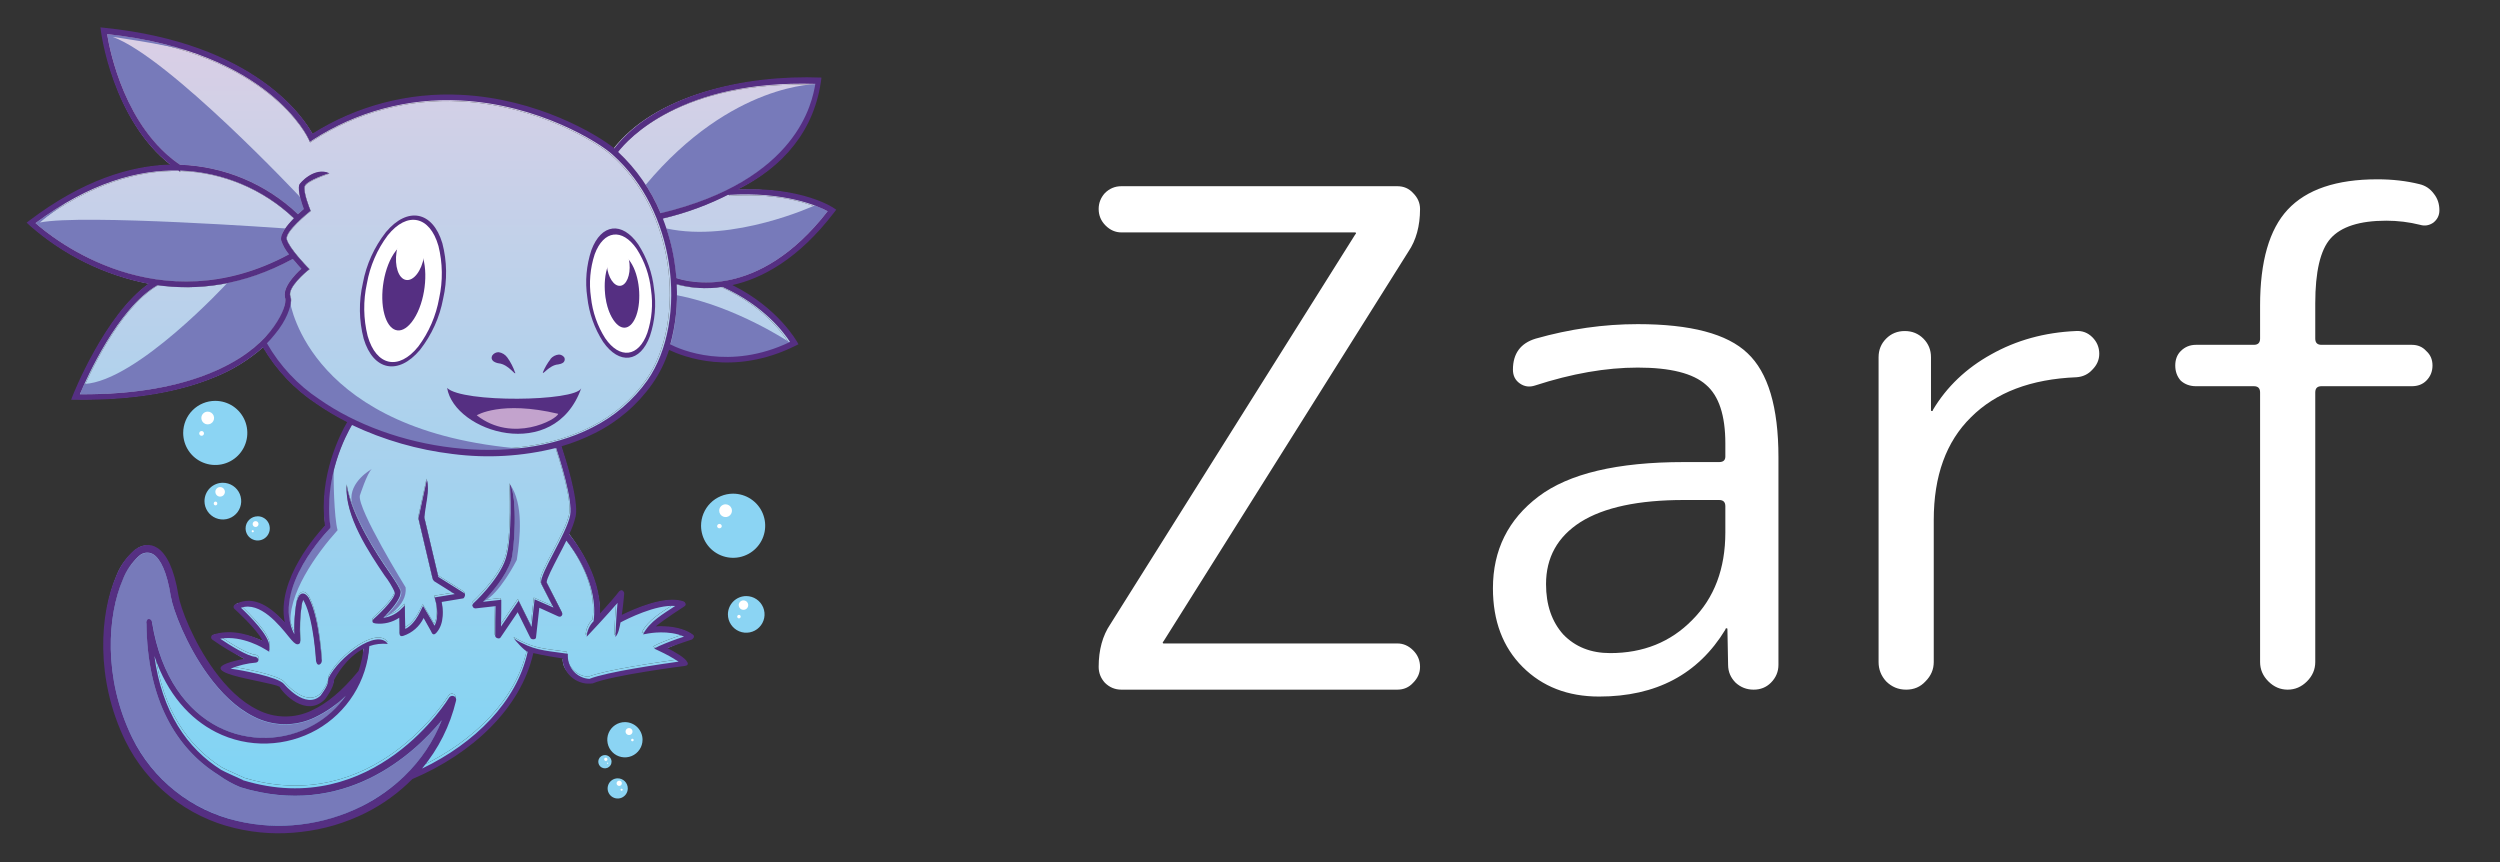 <svg width="116" height="40" viewBox="0 0 116 40" fill="none" xmlns="http://www.w3.org/2000/svg">
    <rect x="0" y="0" width="116" height="40" fill="#333333" stroke="none"/>
    <path fill-rule="evenodd" clip-rule="evenodd"
        d="M8.374 7.979L8.306 7.935C6.476 7.898 4.246 8.481 1.711 10.363C2.507 11.075 7.424 15.038 13.422 11.805C13.263 11.615 13.141 11.397 13.061 11.162C12.998 10.88 13.33 10.462 13.649 10.138C12.226 8.79 10.361 8.008 8.402 7.937L8.374 7.979ZM11.285 36.075C17.335 37.929 20.774 32.336 20.817 32.266L20.817 32.266C20.842 32.226 20.882 32.198 20.927 32.188C20.973 32.177 21.02 32.185 21.06 32.21C21.093 32.23 21.118 32.261 21.132 32.297C21.146 32.332 21.148 32.372 21.138 32.409C20.863 33.559 20.326 34.631 19.569 35.54C21.988 34.379 23.95 32.453 24.447 30.151C24.284 30.101 23.85 29.6 23.824 29.554C24.722 30.075 25.126 30.079 26.196 30.226L26.303 30.242V30.35C26.302 30.619 26.405 30.878 26.591 31.074C26.776 31.27 27.029 31.386 27.299 31.4C28.096 31.078 30.581 30.724 31.386 30.609C31.397 30.607 31.408 30.606 31.419 30.604C31.135 30.421 30.839 30.258 30.533 30.117L30.29 30.002L30.529 29.88C30.901 29.717 31.282 29.574 31.67 29.45C30.971 29.128 30.039 29.301 30.037 29.301L29.778 29.347C30.077 28.75 30.718 28.398 31.263 28.036C30.365 27.96 29.021 28.645 28.736 28.796C28.695 29.015 28.645 29.317 28.5 29.466C28.517 28.997 28.555 28.31 28.599 27.892C28.137 28.434 27.177 29.454 27.173 29.456C27.187 29.186 27.3 28.931 27.492 28.74C27.729 27.023 26.56 25.424 26.235 25.018C26.12 25.254 25.992 25.497 25.871 25.73C25.868 25.736 25.864 25.743 25.861 25.75C25.582 26.287 25.333 26.767 25.322 26.948L26.034 28.34C26.051 28.371 26.054 28.407 26.044 28.44C26.034 28.473 26.011 28.501 25.981 28.517C25.962 28.526 25.942 28.531 25.922 28.531C25.901 28.531 25.881 28.526 25.863 28.517L24.985 28.119C24.935 28.573 24.883 29.027 24.834 29.48C24.834 29.6 24.634 29.594 24.585 29.526L23.987 28.32L23.191 29.496C23.133 29.58 22.946 29.51 22.95 29.421C22.95 28.961 22.95 28.503 22.964 28.044L22.038 28.147C22.02 28.148 22.002 28.145 21.986 28.139C21.969 28.133 21.953 28.124 21.94 28.112C21.927 28.1 21.917 28.085 21.909 28.069C21.901 28.053 21.897 28.036 21.896 28.018C21.895 28 21.898 27.981 21.905 27.964C21.911 27.947 21.921 27.931 21.934 27.918C21.934 27.918 23.101 26.858 23.432 25.857C23.762 24.857 23.631 22.429 23.631 22.421C23.981 23.018 23.846 25.439 23.681 25.941C23.434 26.685 22.765 27.449 22.384 27.843L23.229 27.749C23.229 28.161 23.229 28.575 23.215 28.987L24.027 27.793C24.226 28.191 24.425 28.589 24.625 29.001L24.768 27.729L25.64 28.109L25.078 27.013C25.081 26.995 25.076 26.976 25.065 26.961C25.049 26.729 25.331 26.186 25.646 25.583C25.961 24.98 26.337 24.258 26.411 23.842C26.536 23.143 25.927 21.233 25.764 20.74C24.202 21.132 22.581 21.227 20.985 21.021C19.371 20.829 17.799 20.377 16.331 19.682C16.062 20.139 15.009 22.109 15.335 24.369V24.435L15.289 24.48C15.289 24.48 12.573 27.226 13.667 29.341C13.653 28.875 13.681 28.409 13.752 27.948C13.771 27.829 13.807 27.714 13.862 27.606C13.939 27.471 14.043 27.421 14.174 27.493C14.264 27.555 14.334 27.642 14.373 27.743C14.829 28.643 14.933 30.558 14.935 30.564C14.949 30.696 14.736 30.893 14.67 30.58C14.67 30.58 14.569 28.712 14.136 27.863C14.118 27.826 14.099 27.791 14.077 27.757C14.044 27.835 14.021 27.915 14.007 27.998C13.927 28.53 13.905 29.069 13.941 29.605C13.955 29.737 13.912 29.805 13.81 29.805C13.708 29.805 13.585 29.671 13.412 29.456C13.411 29.456 13.411 29.456 13.411 29.455C12.972 28.911 12.085 27.811 11.201 28.117C11.578 28.471 12.54 29.424 12.51 29.908V30.149L12.31 30.029C12.31 30.029 11.275 29.365 10.244 29.548C10.664 29.83 11.524 30.378 11.88 30.383C12.068 30.465 12.032 30.624 11.896 30.648C11.493 30.68 11.097 30.774 10.723 30.929C11.203 30.992 12.914 31.305 13.197 31.643C13.197 31.643 14.168 32.827 14.873 32.178C14.917 32.124 15.258 31.687 15.228 31.452L15.24 31.378C15.712 30.395 17.494 29.058 17.986 29.787C17.698 29.758 17.407 29.793 17.133 29.888C17.079 30.681 16.829 31.449 16.406 32.122C15.982 32.795 15.398 33.353 14.706 33.746C14.008 34.14 13.225 34.359 12.424 34.384C11.6 34.412 10.782 34.231 10.046 33.859C8.852 33.252 7.798 32.108 7.203 30.346C7.547 32.918 8.716 34.615 10.293 35.604C10.405 35.674 11.289 36.066 11.289 36.066L11.285 36.075ZM19.123 36.022C18.491 36.659 17.759 37.188 16.956 37.59C16.029 38.05 15.028 38.346 13.999 38.463C12.972 38.59 11.93 38.531 10.923 38.29C9.834 38.034 8.816 37.541 7.941 36.845C7.066 36.149 6.356 35.268 5.863 34.265C4.451 31.374 4.694 28.37 5.425 26.675C5.604 26.205 5.922 25.831 6.301 25.5C6.651 25.231 6.954 25.279 7.301 25.5C7.717 25.766 8.004 26.372 8.201 27.602C8.29 28.173 8.903 29.761 9.881 31.1C10.431 31.852 11.122 32.622 11.896 33C12.284 33.2 12.79 33.295 13.226 33.3C13.663 33.305 14.272 33.288 14.577 33C15.254 32.689 16.04 32.033 16.801 31.1C16.914 30.767 16.825 30.356 16.864 30.007C16.054 30.427 15.588 31.285 15.502 31.454C15.502 31.816 15.084 32.341 15.082 32.343C14.22 33.217 13.111 32.047 12.989 31.766C12.456 31.48 8.384 31.205 11.401 30.6C10.889 30.343 10.349 29.922 9.881 29.592C9.867 29.582 9.855 29.57 9.845 29.556C9.835 29.542 9.848 29.536 9.845 29.52C9.842 29.536 9.841 29.503 9.845 29.52C9.848 29.503 9.872 29.494 9.881 29.48C9.897 29.453 10.171 29.408 10.201 29.4C11.101 29.3 11.849 29.575 12.301 29.8C12.02 29.237 10.934 28.204 10.932 28.2C10.941 28.214 10.919 28.19 10.932 28.2C10.924 28.186 10.903 28.157 10.901 28.14C10.899 28.124 10.896 28.116 10.901 28.1C10.89 28.113 10.905 28.084 10.901 28.1C10.913 28.084 10.983 28.008 11.001 28C12.001 27.757 12.729 28.371 13.301 29C12.891 27.028 14.778 24.742 15.101 24.4C14.79 22.114 15.906 20.103 16.201 19.6C15.707 19.353 15.139 19.021 14.686 18.707C13.674 18.039 12.829 17.148 12.217 16.102C11.533 16.706 10.749 17.185 9.899 17.517C8.394 18.128 6.343 18.552 3.555 18.518H3.356C3.38 18.458 3.404 18.398 3.425 18.339C3.425 18.327 4.911 14.576 6.926 13.166C4.878 12.77 2.974 11.832 1.414 10.448L1.301 10.341L1.424 10.247C3.897 8.375 6.096 7.715 7.934 7.661C5.238 5.564 4.734 1.513 4.732 1.493C4.727 1.438 4.72 1.383 4.71 1.328L4.875 1.346C11.867 2.054 14.109 5.512 14.507 6.232C16.552 4.944 18.946 4.319 21.361 4.442C24.895 4.613 27.669 6.28 28.45 6.913C30.365 4.442 34.447 3.503 38.02 3.646C37.729 6.099 36.228 7.782 34.175 8.803C37.178 8.685 38.581 9.662 38.585 9.666L38.701 9.744L38.617 9.855C36.947 12.044 35.151 12.901 33.801 13.2C35.939 14.264 36.901 15.85 36.901 15.85C36.801 15.921 36.923 15.89 36.901 15.85L36.835 16.017C33.801 17.328 31.63 16.444 31.036 16.157C30.859 16.711 30.544 17.293 30.214 17.772C29.531 18.742 28.617 19.527 27.554 20.056C27.06 20.306 26.544 20.51 26.012 20.665C26.186 21.186 26.809 23.134 26.668 23.884C26.6 24.175 26.498 24.457 26.365 24.725C26.474 24.851 27.899 26.647 27.83 28.531C28.16 28.165 28.567 27.727 28.736 27.5C28.84 27.392 28.889 27.38 28.901 27.5C28.901 27.5 28.875 28.096 28.801 28.6C29.364 28.319 30.827 27.631 31.678 27.932C31.678 27.932 31.851 27.952 31.678 28.06C31.678 28.06 30.724 28.744 30.29 29.1C30.73 29.072 31.575 29.076 32.101 29.45C32.254 29.558 32.001 29.6 32.001 29.6C32.001 29.6 31.333 29.929 30.901 30.1C31.215 30.261 31.711 30.507 31.801 30.7C31.801 30.7 31.933 30.767 31.713 30.803C31.713 30.803 28.36 31.227 27.454 31.609C27.293 31.632 27.129 31.623 26.972 31.583C26.814 31.542 26.666 31.471 26.537 31.373C26.407 31.275 26.298 31.152 26.216 31.011C26.134 30.871 26.122 30.761 26.101 30.6C26.101 30.6 26.201 30.5 26.101 30.5C25.856 30.464 25.182 30.324 24.708 30.208C24.135 32.765 21.867 34.864 19.133 36.018L19.123 36.022ZM16.044 32.184C15.66 32.731 15.158 33.187 14.577 33.517C13.907 33.896 13.153 34.104 12.383 34.123C11.614 34.141 10.851 33.969 10.164 33.622C8.732 32.892 7.51 31.342 7.097 28.806C7.067 28.623 6.844 28.535 6.837 28.828C6.866 32.371 8.21 34.611 10.154 35.829C10.472 36.061 10.817 36.254 11.181 36.404C15.96 37.866 19.186 34.882 20.481 33.308C20.097 34.277 19.511 35.152 18.762 35.877C18.182 36.438 17.52 36.907 16.799 37.269C15.908 37.715 14.947 38.003 13.957 38.121C12.973 38.24 11.975 38.183 11.01 37.952C9.971 37.709 8.998 37.239 8.162 36.575C7.327 35.911 6.649 35.071 6.177 34.114C4.817 31.328 5.044 28.442 5.745 26.818C5.901 26.401 6.155 26.028 6.486 25.73C6.573 25.645 6.685 25.592 6.805 25.577C6.925 25.562 7.047 25.587 7.151 25.648C7.488 25.863 7.786 26.476 7.964 27.602C8.059 28.199 8.676 29.844 9.688 31.229C10.268 32.025 10.976 32.739 11.799 33.143C12.233 33.367 12.713 33.487 13.201 33.494C13.69 33.5 14.173 33.392 14.612 33.179C15.14 32.926 15.623 32.59 16.044 32.184ZM19.684 24.001C19.895 24.9 20.108 25.798 20.321 26.695L21.516 27.443C21.604 27.503 21.516 27.68 21.468 27.686L20.473 27.851C20.534 28.149 20.622 28.846 20.224 29.279C20.064 29.452 20.005 29.241 19.989 29.212L19.64 28.591C19.548 28.784 19.417 28.956 19.256 29.097C19.095 29.238 18.908 29.345 18.704 29.413C18.505 29.482 18.529 29.287 18.529 29.287C18.529 29.05 18.529 28.816 18.515 28.579C18.195 28.792 17.81 28.885 17.428 28.843C17.133 28.81 17.356 28.613 17.356 28.613C17.356 28.613 18.334 27.749 18.312 27.409C18.184 27.133 18.026 26.872 17.838 26.631C17.141 25.601 15.982 23.884 16.086 22.469C16.323 23.904 17.48 25.652 18.057 26.484C18.064 26.493 18.07 26.503 18.076 26.512C18.361 26.935 18.567 27.241 18.577 27.391C18.599 27.718 18.091 28.271 17.78 28.585C18.069 28.545 18.338 28.42 18.553 28.225L18.772 28.01C18.772 28.372 18.786 28.734 18.794 29.096C19.326 28.838 19.571 28.048 19.619 28.04C19.756 28.285 20.017 28.702 20.144 28.947C20.395 28.477 20.188 27.787 20.188 27.785L20.146 27.642L21.078 27.487L20.122 26.89C20.104 26.862 20.084 26.834 20.064 26.808L19.407 24.023V23.965L19.79 22.21C19.937 22.702 19.712 23.404 19.672 24.001H19.684ZM31.034 15.961C31.035 15.962 31.036 15.962 31.036 15.962C31.51 16.205 33.758 17.195 36.566 15.85C36.315 15.452 35.371 14.173 33.446 13.309C32.74 13.416 32.019 13.373 31.331 13.184C31.383 14.12 31.284 15.058 31.036 15.962C31.036 15.964 31.035 15.967 31.034 15.969V15.961ZM31.313 12.901C31.845 13.082 35.079 13.962 38.304 9.816C37.906 9.589 36.465 8.918 33.836 9.089V8.99C32.841 9.507 31.785 9.897 30.692 10.152C30.947 10.803 31.128 11.48 31.233 12.171C31.271 12.414 31.299 12.659 31.319 12.901H31.313ZM30.586 9.905C36.944 8.377 37.59 4.776 37.737 3.936C31.564 3.737 29.095 6.469 28.627 7.078C29.473 7.869 30.141 8.83 30.586 9.899V9.905ZM7.338 13.23C9.162 13.484 11.303 13.263 13.597 12.016C13.75 12.203 13.902 12.368 13.995 12.47C13.726 12.712 13.061 13.377 13.256 13.862C13.26 13.887 13.26 13.912 13.256 13.936C13.256 14.193 13.057 14.732 12.546 15.372C12.034 16.013 11.152 16.727 9.78 17.286C8.36 17.865 6.41 18.281 3.76 18.263C4.095 17.467 5.524 14.284 7.33 13.238L7.338 13.23ZM13.838 9.955C13.837 9.954 13.836 9.954 13.836 9.953C12.358 8.551 10.418 7.739 8.382 7.669C5.857 5.944 5.148 2.44 5.018 1.638C12.528 2.452 14.32 6.465 14.326 6.475L14.389 6.612L14.507 6.531C16.533 5.22 18.921 4.58 21.331 4.702C24.983 4.879 27.793 6.672 28.364 7.197C29.84 8.502 30.68 10.351 30.969 12.201C31.281 14.222 30.931 16.254 29.985 17.613C29.325 18.542 28.446 19.294 27.424 19.801C25.568 20.746 23.262 20.995 20.996 20.734C18.73 20.474 16.51 19.674 14.823 18.496C13.824 17.836 12.995 16.95 12.402 15.909C12.527 15.783 12.645 15.65 12.757 15.512C13.312 14.849 13.511 14.228 13.511 13.93C13.513 13.871 13.504 13.812 13.483 13.757C13.314 13.343 14.248 12.583 14.25 12.581L14.364 12.489L14.262 12.386C14.262 12.386 13.41 11.509 13.312 11.105C13.23 10.745 14.34 9.859 14.344 9.857L14.419 9.796L14.383 9.704C14.383 9.704 14.071 8.938 14.143 8.668C14.214 8.397 15.281 8.059 15.284 8.059C14.598 7.744 13.908 8.52 13.89 8.602C13.816 8.888 14.021 9.485 14.107 9.712C14.043 9.765 13.947 9.848 13.836 9.953C13.835 9.954 13.835 9.954 13.834 9.955H13.838Z"
        fill="url(#paint0_linear_9239_14212)" />
    <path
        d="M8.382 7.669C10.418 7.739 12.358 8.551 13.836 9.953C13.947 9.848 14.043 9.765 14.107 9.712C14.021 9.485 13.816 8.888 13.89 8.602C13.908 8.52 14.598 7.744 15.284 8.059C15.281 8.059 14.214 8.397 14.143 8.668C14.071 8.938 14.383 9.704 14.383 9.704L14.419 9.796L14.344 9.857C14.34 9.859 13.23 10.745 13.312 11.105C13.41 11.509 14.262 12.386 14.262 12.386L14.364 12.489L14.25 12.581C14.248 12.583 13.314 13.343 13.483 13.757C13.504 13.812 13.513 13.871 13.511 13.93C13.511 14.228 13.312 14.849 12.757 15.512C12.645 15.65 12.527 15.783 12.402 15.909C12.995 16.95 13.824 17.836 14.823 18.496C16.51 19.674 18.73 20.474 20.996 20.734C23.262 20.995 25.568 20.746 27.424 19.801C28.446 19.294 29.325 18.542 29.985 17.613C30.931 16.254 31.281 14.222 30.969 12.201C30.68 10.351 29.84 8.502 28.364 7.197C27.793 6.672 24.983 4.879 21.331 4.702C18.921 4.58 16.533 5.22 14.507 6.531L14.389 6.612L14.326 6.475C14.32 6.465 12.528 2.452 5.018 1.638C5.148 2.44 5.857 5.944 8.382 7.669Z"
        fill="url(#paint1_linear_9239_14212)" />
    <path
        d="M8.374 7.979L8.306 7.935C6.476 7.898 4.246 8.481 1.711 10.363C2.507 11.075 7.424 15.038 13.422 11.805C13.263 11.615 13.141 11.397 13.061 11.162C12.998 10.88 13.33 10.462 13.649 10.138C12.226 8.79 10.361 8.008 8.402 7.937L8.374 7.979Z"
        fill="url(#paint2_linear_9239_14212)" />
    <path
        d="M7.338 13.23C9.162 13.484 11.303 13.263 13.597 12.016C13.75 12.203 13.902 12.368 13.995 12.47C13.726 12.712 13.061 13.377 13.256 13.862C13.26 13.887 13.26 13.912 13.256 13.936C13.256 14.193 13.057 14.732 12.546 15.372C12.034 16.013 11.152 16.727 9.78 17.286C8.36 17.865 6.41 18.281 3.76 18.263C4.095 17.467 5.524 14.284 7.33 13.238L7.338 13.23Z"
        fill="url(#paint3_linear_9239_14212)" />
    <path
        d="M30.586 9.905C36.944 8.377 37.59 4.776 37.737 3.936C31.564 3.737 29.095 6.469 28.627 7.078C29.473 7.869 30.141 8.83 30.586 9.899V9.905Z"
        fill="url(#paint4_linear_9239_14212)" />
    <path
        d="M31.313 12.901C31.845 13.082 35.079 13.962 38.304 9.816C37.906 9.589 36.465 8.918 33.836 9.089V8.99C32.841 9.507 31.785 9.897 30.692 10.152C30.947 10.803 31.128 11.48 31.233 12.171C31.271 12.414 31.299 12.659 31.319 12.901H31.313Z"
        fill="url(#paint5_linear_9239_14212)" />
    <path
        d="M31.036 15.962C31.51 16.205 33.758 17.195 36.566 15.85C36.315 15.452 35.371 14.173 33.446 13.309C32.74 13.416 32.019 13.373 31.331 13.184C31.383 14.12 31.284 15.058 31.036 15.962Z"
        fill="url(#paint6_linear_9239_14212)" />
    <path fill-rule="evenodd" clip-rule="evenodd"
        d="M11.285 36.075C17.335 37.929 20.774 32.336 20.817 32.266L20.817 32.266C20.842 32.226 20.882 32.198 20.927 32.188C20.973 32.177 21.02 32.185 21.06 32.21C21.093 32.23 21.118 32.261 21.132 32.297C21.146 32.332 21.148 32.372 21.138 32.409C20.863 33.559 20.326 34.631 19.569 35.54C21.988 34.379 23.95 32.453 24.447 30.151C24.284 30.101 23.85 29.6 23.824 29.554C24.722 30.075 25.126 30.079 26.196 30.226L26.303 30.242V30.35C26.302 30.619 26.405 30.878 26.591 31.074C26.776 31.27 27.029 31.386 27.299 31.4C28.096 31.078 30.581 30.724 31.386 30.609L31.419 30.604C31.135 30.421 30.839 30.258 30.533 30.117L30.29 30.002L30.529 29.88C30.901 29.717 31.282 29.574 31.67 29.45C30.971 29.128 30.039 29.301 30.037 29.301L29.778 29.347C30.077 28.75 30.718 28.398 31.263 28.036C30.365 27.96 29.021 28.645 28.736 28.796C28.695 29.015 28.645 29.317 28.5 29.466C28.517 28.997 28.555 28.31 28.599 27.892C28.137 28.434 27.177 29.454 27.173 29.456C27.187 29.186 27.3 28.931 27.492 28.74C27.729 27.023 26.56 25.424 26.235 25.018C26.12 25.254 25.992 25.497 25.871 25.73L25.861 25.75C25.582 26.287 25.333 26.767 25.322 26.948L26.034 28.34C26.051 28.371 26.054 28.407 26.044 28.44C26.034 28.473 26.011 28.501 25.981 28.517C25.962 28.526 25.942 28.531 25.922 28.531C25.901 28.531 25.881 28.526 25.863 28.517L24.985 28.119C24.935 28.573 24.883 29.027 24.834 29.48C24.834 29.6 24.634 29.594 24.585 29.526L23.987 28.32L23.191 29.496C23.133 29.58 22.946 29.51 22.95 29.421C22.95 28.961 22.95 28.503 22.964 28.044L22.038 28.147C22.02 28.148 22.002 28.145 21.986 28.139C21.969 28.133 21.953 28.124 21.94 28.112C21.927 28.1 21.917 28.085 21.909 28.069C21.901 28.053 21.897 28.036 21.896 28.018C21.895 28 21.898 27.981 21.905 27.964C21.911 27.947 21.921 27.931 21.934 27.918C21.934 27.918 23.101 26.858 23.432 25.857C23.762 24.857 23.631 22.429 23.631 22.421C23.981 23.018 23.846 25.439 23.681 25.941C23.434 26.685 22.765 27.449 22.384 27.843L23.229 27.749C23.229 28.161 23.229 28.575 23.215 28.987L24.027 27.793C24.226 28.191 24.425 28.589 24.625 29.001L24.768 27.729L25.64 28.109L25.078 27.013C25.081 26.995 25.076 26.976 25.065 26.961C25.049 26.729 25.331 26.186 25.646 25.583C25.961 24.98 26.337 24.258 26.411 23.842C26.536 23.143 25.927 21.233 25.764 20.74C24.202 21.132 22.581 21.227 20.985 21.021C19.371 20.829 17.799 20.377 16.331 19.682C16.062 20.139 15.009 22.109 15.335 24.369V24.435L15.289 24.48C15.289 24.48 12.573 27.226 13.667 29.341C13.653 28.875 13.681 28.409 13.752 27.948C13.771 27.829 13.807 27.714 13.862 27.606C13.939 27.471 14.043 27.421 14.174 27.493C14.264 27.555 14.334 27.642 14.373 27.743C14.829 28.643 14.933 30.558 14.935 30.564C14.949 30.696 14.736 30.893 14.67 30.58C14.67 30.58 14.569 28.712 14.136 27.863C14.118 27.826 14.099 27.791 14.077 27.757C14.044 27.835 14.021 27.915 14.007 27.998C13.927 28.53 13.905 29.069 13.941 29.605C13.955 29.737 13.912 29.805 13.81 29.805C13.708 29.805 13.585 29.671 13.412 29.456L13.411 29.455C12.972 28.911 12.085 27.811 11.201 28.117C11.578 28.471 12.54 29.424 12.51 29.908V30.149L12.31 30.029C12.31 30.029 11.275 29.365 10.244 29.548C10.664 29.83 11.524 30.378 11.88 30.383C12.068 30.465 12.032 30.624 11.896 30.648C11.493 30.68 11.097 30.774 10.723 30.929C11.203 30.992 12.914 31.305 13.197 31.643C13.197 31.643 14.168 32.827 14.873 32.178C14.917 32.124 15.258 31.687 15.228 31.452L15.24 31.378C15.712 30.395 17.494 29.058 17.986 29.787C17.698 29.758 17.407 29.793 17.133 29.888C17.079 30.681 16.829 31.449 16.406 32.122C15.982 32.795 15.398 33.353 14.706 33.746C14.008 34.14 13.225 34.359 12.424 34.384C11.6 34.412 10.782 34.231 10.046 33.859C8.852 33.252 7.798 32.108 7.203 30.346C7.547 32.918 8.716 34.615 10.293 35.604C10.405 35.674 11.289 36.066 11.289 36.066L11.285 36.075ZM20.321 26.695C20.108 25.798 19.895 24.9 19.684 24.001H19.672C19.712 23.404 19.937 22.702 19.79 22.21L19.407 23.965V24.023L20.064 26.808C20.084 26.834 20.104 26.862 20.122 26.89L21.078 27.487L20.146 27.642L20.188 27.785C20.188 27.787 20.395 28.477 20.144 28.947C20.017 28.702 19.756 28.285 19.619 28.04C19.571 28.048 19.326 28.838 18.794 29.096C18.786 28.734 18.772 28.372 18.772 28.01L18.553 28.225C18.338 28.42 18.069 28.545 17.78 28.585C18.091 28.271 18.599 27.718 18.577 27.391C18.567 27.241 18.361 26.935 18.076 26.512L18.057 26.484C17.48 25.652 16.323 23.904 16.086 22.469C15.982 23.884 17.141 25.601 17.838 26.631C18.026 26.872 18.184 27.133 18.312 27.409C18.334 27.749 17.356 28.613 17.356 28.613C17.356 28.613 17.133 28.81 17.428 28.843C17.81 28.885 18.195 28.792 18.515 28.579C18.529 28.816 18.529 29.05 18.529 29.287C18.529 29.287 18.505 29.482 18.704 29.413C18.908 29.345 19.095 29.238 19.256 29.097C19.417 28.956 19.548 28.784 19.64 28.591L19.989 29.212C20.005 29.241 20.064 29.452 20.224 29.279C20.622 28.846 20.534 28.149 20.473 27.851L21.468 27.686C21.516 27.68 21.604 27.503 21.516 27.443L20.321 26.695Z"
        fill="url(#paint7_linear_9239_14212)" />
    <path
        d="M16.044 32.184C15.66 32.731 15.158 33.187 14.577 33.517C13.907 33.896 13.153 34.104 12.383 34.123C11.614 34.141 10.851 33.969 10.164 33.622C8.732 32.892 7.51 31.342 7.097 28.806C7.067 28.623 6.844 28.535 6.837 28.828C6.866 32.371 8.21 34.611 10.154 35.829C10.472 36.061 10.817 36.254 11.181 36.404C15.96 37.866 19.186 34.882 20.481 33.308C20.097 34.277 19.511 35.152 18.762 35.877C18.182 36.438 17.52 36.907 16.799 37.269C15.908 37.715 14.947 38.003 13.957 38.121C12.973 38.24 11.975 38.183 11.01 37.952C9.971 37.709 8.998 37.239 8.162 36.575C7.327 35.911 6.649 35.071 6.177 34.114C4.817 31.328 5.044 28.442 5.745 26.818C5.901 26.401 6.155 26.028 6.486 25.73C6.573 25.645 6.685 25.592 6.805 25.577C6.925 25.562 7.047 25.587 7.151 25.648C7.488 25.863 7.786 26.476 7.964 27.602C8.059 28.199 8.676 29.844 9.688 31.229C10.268 32.025 10.976 32.739 11.799 33.143C12.233 33.367 12.713 33.487 13.201 33.494C13.69 33.5 14.173 33.392 14.612 33.179C15.14 32.926 15.623 32.59 16.044 32.184Z"
        fill="url(#paint8_linear_9239_14212)" />
    <path fill-rule="evenodd" clip-rule="evenodd"
        d="M7.933 27.69C7.753 26.558 7.453 25.942 7.115 25.726C7.01 25.665 6.888 25.64 6.768 25.654C6.647 25.669 6.535 25.723 6.449 25.808C6.115 26.104 5.858 26.477 5.701 26.894C4.997 28.526 4.767 31.426 6.135 34.228C7.677 37.29 10.811 38.628 13.949 38.256C15.762 38.052 17.459 37.26 18.779 36C19.529 35.272 20.116 34.394 20.501 33.422C19.203 35 15.975 38 11.165 36.532C10.799 36.382 10.452 36.189 10.133 35.956C8.179 34.732 6.829 32.48 6.799 28.918L7.063 28.896C7.477 31.446 8.701 33 10.143 33.738C10.842 34.093 11.619 34.265 12.403 34.24C13.164 34.218 13.908 34.012 14.573 33.64C15.158 33.308 15.662 32.85 16.049 32.3C15.627 32.71 15.14 33.048 14.609 33.3C14.168 33.515 13.682 33.624 13.191 33.618C12.701 33.612 12.218 33.492 11.783 33.266C10.959 32.866 10.247 32.14 9.665 31.342C8.649 29.942 8.029 28.302 7.933 27.696V27.69Z"
        fill="#777ABA" />
    <path fill-rule="evenodd" clip-rule="evenodd"
        d="M13.931 9.15C13.931 9.15 7.843 2.662 5.231 1.712C5.231 1.712 7.491 2.024 8.719 2.36C7.5 1.97 6.244 1.709 4.971 1.582C5.103 2.382 5.811 5.91 8.349 7.644C10.395 7.714 12.345 8.532 13.829 9.942C13.915 9.856 14.005 9.774 14.101 9.698C14.033 9.519 13.976 9.336 13.931 9.15V9.15Z"
        fill="#777ABA" />
    <path fill-rule="evenodd" clip-rule="evenodd"
        d="M13.246 10.6C13.246 10.6 3.794 9.92 1.846 10.326C2.243 9.995 2.658 9.686 3.088 9.4C2.592 9.69 2.113 10.008 1.652 10.352C2.452 11.068 7.388 15.052 13.414 11.802C13.254 11.611 13.132 11.391 13.052 11.154C13.043 10.948 13.114 10.746 13.252 10.592L13.246 10.6Z"
        fill="#777ABA" />
    <path fill-rule="evenodd" clip-rule="evenodd"
        d="M10.535 13.142C10.535 13.142 6.347 17.688 3.917 17.816C3.827 18.016 3.757 18.176 3.717 18.29C6.379 18.302 8.337 17.89 9.761 17.306C11.133 16.746 12.007 16.028 12.541 15.382C13.075 14.736 13.243 14.2 13.245 13.94C13.249 13.915 13.249 13.89 13.245 13.866C13.045 13.386 13.717 12.718 13.985 12.466C13.891 12.364 13.741 12.198 13.585 12.01C12.632 12.536 11.605 12.914 10.539 13.134L10.535 13.142Z"
        fill="#777ABA" />
    <path fill-rule="evenodd" clip-rule="evenodd"
        d="M37.961 3.9C37.961 3.9 33.961 3.802 29.961 8.576C30.23 8.996 30.463 9.437 30.657 9.896C37.045 8.36 37.805 4.736 37.953 3.896L37.961 3.9Z"
        fill="#777ABA" />
    <path fill-rule="evenodd" clip-rule="evenodd"
        d="M37.802 9.533C37.802 9.533 34.018 11.279 30.916 10.599C31.163 11.346 31.318 12.12 31.378 12.903C31.914 13.085 35.162 13.969 38.402 9.801C38.209 9.696 38.009 9.605 37.802 9.529V9.533Z"
        fill="#777ABA" />
    <path fill-rule="evenodd" clip-rule="evenodd"
        d="M36.656 15.897C36.656 15.897 34.172 14.227 31.408 13.697C31.411 14.482 31.308 15.263 31.1 16.019C31.57 16.259 33.83 17.261 36.656 15.907V15.897Z"
        fill="#777ABA" />
    <path fill-rule="evenodd" clip-rule="evenodd"
        d="M24.264 20.827C14.426 20.051 13.48 14.165 13.452 13.973C13.452 14.355 13.144 15.011 12.676 15.573C12.57 15.701 12.452 15.831 12.32 15.973C12.915 17.019 13.748 17.91 14.752 18.573C16.614 19.816 18.747 20.592 20.972 20.835C22.066 20.969 23.171 20.969 24.264 20.835V20.827Z"
        fill="#777ABA" />
    <path fill-rule="evenodd" clip-rule="evenodd"
        d="M15.3 22.82C15.239 23.357 15.248 23.899 15.323 24.434V24.5L15.277 24.546C15.277 24.546 12.828 27.024 13.499 29.092C13.277 27.636 14.7 25.672 15.664 24.6C15.502 24.036 15.463 22.118 15.489 21.818C15.398 22.146 15.335 22.48 15.302 22.818L15.3 22.82Z"
        fill="#777ABA" />
    <path fill-rule="evenodd" clip-rule="evenodd"
        d="M16.301 23.266C16.723 24.524 17.615 25.866 18.101 26.562C18.397 27.002 18.611 27.32 18.621 27.474C18.643 27.802 18.135 28.358 17.821 28.674C17.821 28.674 18.915 28.138 18.821 27.254C18.821 27.254 16.579 23.624 16.697 22.996C16.697 22.996 17.039 21.934 17.253 21.762C17.253 21.762 16.183 22.346 16.315 23.27L16.301 23.266Z"
        fill="#777ABA" />
    <path fill-rule="evenodd" clip-rule="evenodd"
        d="M23.662 22.469C24.014 23.069 23.878 25.501 23.71 26.005C23.462 26.755 22.79 27.523 22.408 27.919C23.168 27.599 23.978 25.983 23.978 25.983C24.14 24.933 24.3 23.383 23.662 22.469Z"
        fill="#777ABA" />
    <path fill-rule="evenodd" clip-rule="evenodd"
        d="M20.523 11.281C20.081 9.805 18.919 9.566 17.911 10.764C17.364 11.463 16.997 12.273 16.838 13.131C16.641 13.985 16.654 14.871 16.875 15.719C17.318 17.196 18.479 17.434 19.488 16.234C20.034 15.534 20.401 14.722 20.561 13.863C20.757 13.01 20.744 12.125 20.523 11.277V11.281ZM19.037 11.644C19.306 11.705 19.51 11.971 19.621 12.353C19.842 13.135 19.649 14.346 19.114 14.998C18.579 15.649 18.008 15.42 17.787 14.646C17.566 13.871 17.745 12.654 18.285 12.003C18.506 11.724 18.769 11.581 19.037 11.644Z"
        fill="#552F82" />
    <path fill-rule="evenodd" clip-rule="evenodd"
        d="M20.342 11.407C19.944 10.015 18.898 9.79 17.991 10.92C17.499 11.578 17.168 12.342 17.025 13.151C16.848 13.957 16.86 14.792 17.059 15.591C17.457 16.984 18.502 17.208 19.41 16.077C19.902 15.417 20.232 14.652 20.376 13.841C20.553 13.037 20.541 12.203 20.342 11.403V11.407ZM19.004 11.749C19.247 11.807 19.43 12.058 19.53 12.418C19.729 13.155 19.555 14.297 19.074 14.911C18.592 15.526 18.078 15.309 17.879 14.579C17.68 13.849 17.841 12.702 18.327 12.087C18.526 11.825 18.763 11.69 19.004 11.749Z"
        fill="white" />
    <path fill-rule="evenodd" clip-rule="evenodd"
        d="M19.1 14.949C19.668 14.223 19.876 12.863 19.638 11.993C19.42 11.193 18.888 10.975 18.374 11.629C17.804 12.355 17.596 13.715 17.836 14.585C18.054 15.385 18.584 15.601 19.1 14.949Z"
        fill="#552F82" />
    <path fill-rule="evenodd" clip-rule="evenodd"
        d="M27.441 11.605C27.899 10.376 28.862 10.258 29.613 11.338C30.018 11.963 30.269 12.672 30.347 13.409C30.457 14.143 30.392 14.892 30.156 15.596C29.711 16.823 28.735 16.941 27.984 15.863C27.581 15.237 27.33 14.528 27.25 13.792C27.142 13.058 27.207 12.31 27.441 11.605ZM28.637 12.009C28.415 12.042 28.228 12.255 28.115 12.569C27.881 13.225 27.966 14.253 28.366 14.837C28.766 15.421 29.255 15.274 29.478 14.618C29.7 13.962 29.627 12.937 29.227 12.351C29.172 12.242 29.087 12.152 28.982 12.09C28.877 12.028 28.756 11.997 28.633 12.001L28.637 12.009Z"
        fill="#552F82" />
    <path fill-rule="evenodd" clip-rule="evenodd"
        d="M27.593 11.8C28.005 10.676 28.871 10.568 29.547 11.556C29.911 12.128 30.137 12.776 30.207 13.45C30.306 14.121 30.247 14.806 30.035 15.45C29.635 16.572 28.757 16.68 28.081 15.694C27.718 15.122 27.493 14.474 27.421 13.8C27.323 13.129 27.382 12.445 27.593 11.8ZM28.669 12.17C28.469 12.2 28.301 12.394 28.199 12.682C27.989 13.282 28.065 14.222 28.425 14.756C28.785 15.29 29.225 15.156 29.425 14.556C29.625 13.956 29.559 13.018 29.199 12.482C29.15 12.383 29.074 12.3 28.979 12.244C28.884 12.187 28.775 12.159 28.665 12.162L28.669 12.17Z"
        fill="white" />
    <path fill-rule="evenodd" clip-rule="evenodd"
        d="M28.463 14.846C28.037 14.21 27.947 13.074 28.195 12.372C28.421 11.73 28.873 11.584 29.257 12.158C29.685 12.794 29.775 13.93 29.527 14.632C29.299 15.274 28.849 15.42 28.463 14.846Z"
        fill="#552F82" />
    <path fill-rule="evenodd" clip-rule="evenodd"
        d="M20.746 18C21.446 18.698 26.69 18.634 26.97 18.014C25.72 21.522 21.086 20.054 20.746 18Z"
        fill="#552F82" />
    <path fill-rule="evenodd" clip-rule="evenodd"
        d="M25.899 19.2C25.851 19.458 23.797 20.584 22.121 19.27C22.121 19.27 23.243 18.57 25.899 19.2Z"
        fill="#C3A3CD" />
    <path fill-rule="evenodd" clip-rule="evenodd"
        d="M25.546 16.663C25.4 16.85 25.28 17.056 25.19 17.275C25.17 17.427 25.482 16.939 25.902 16.909C25.984 16.899 26.062 16.871 26.13 16.827C26.164 16.8 26.188 16.762 26.199 16.72C26.209 16.678 26.206 16.633 26.188 16.593C26.161 16.551 26.124 16.516 26.08 16.491C26.036 16.466 25.987 16.453 25.936 16.451C25.859 16.457 25.783 16.479 25.714 16.515C25.645 16.552 25.585 16.602 25.536 16.663H25.546Z"
        fill="#552F82" />
    <path fill-rule="evenodd" clip-rule="evenodd"
        d="M23.901 17.29C23.816 17.04 23.695 16.804 23.541 16.59C23.494 16.524 23.435 16.468 23.366 16.425C23.297 16.383 23.221 16.354 23.141 16.342C23.081 16.34 23.022 16.354 22.968 16.381C22.915 16.409 22.87 16.45 22.837 16.5C22.813 16.542 22.805 16.591 22.814 16.639C22.824 16.686 22.851 16.729 22.889 16.758C22.963 16.811 23.049 16.845 23.139 16.858C23.607 16.906 23.923 17.458 23.911 17.29H23.901Z"
        fill="#552F82" />
    <path fill-rule="evenodd" clip-rule="evenodd"
        d="M19.236 10.613C19.586 10.675 19.782 11.257 19.672 11.913C19.562 12.569 19.188 13.051 18.838 12.989C18.488 12.927 18.3 12.343 18.4 11.687C18.5 11.031 18.884 10.551 19.236 10.613Z"
        fill="white" />
    <path fill-rule="evenodd" clip-rule="evenodd"
        d="M28.591 11.298C28.301 11.324 28.107 11.786 28.159 12.33C28.211 12.874 28.487 13.288 28.777 13.262C29.067 13.236 29.259 12.772 29.209 12.23C29.159 11.688 28.881 11.27 28.591 11.298Z"
        fill="white" />
    <path fill-rule="evenodd" clip-rule="evenodd"
        d="M8.34 7.956L8.272 7.912C6.434 7.874 4.194 8.46 1.648 10.351C2.448 11.068 7.386 15.052 13.41 11.802C13.251 11.61 13.128 11.391 13.048 11.155C12.984 10.871 13.318 10.451 13.638 10.126C12.21 8.771 10.336 7.984 8.368 7.914L8.34 7.956ZM11.264 36.2C17.37 38.072 20.828 32.386 20.838 32.37C20.863 32.33 20.903 32.302 20.949 32.291C20.994 32.281 21.043 32.289 21.082 32.313C21.115 32.334 21.14 32.365 21.154 32.401C21.169 32.437 21.171 32.476 21.16 32.514C20.884 33.67 20.345 34.747 19.584 35.661C22.014 34.493 23.984 32.557 24.484 30.244C24.32 30.194 23.884 29.689 23.858 29.643C24.76 30.168 25.166 30.172 26.24 30.32L26.348 30.335V30.444C26.348 30.714 26.451 30.975 26.637 31.172C26.823 31.368 27.078 31.486 27.348 31.5C28.16 31.172 30.716 30.809 31.486 30.7C31.202 30.515 30.904 30.352 30.596 30.209L30.352 30.093L30.592 29.971C30.967 29.808 31.349 29.664 31.738 29.54C31.036 29.215 30.1 29.39 30.098 29.39L29.838 29.436C30.138 28.835 30.782 28.482 31.33 28.117C30.428 28.041 29.078 28.73 28.792 28.881C28.75 29.102 28.7 29.405 28.554 29.555C28.572 29.084 28.61 28.393 28.654 27.974C28.19 28.517 27.226 29.544 27.222 29.546C27.236 29.274 27.35 29.018 27.542 28.826C27.78 27.099 26.606 25.491 26.28 25.084C26.164 25.322 26.036 25.566 25.914 25.799C25.63 26.348 25.374 26.84 25.362 27.023L26.078 28.424C26.095 28.454 26.098 28.49 26.088 28.524C26.078 28.557 26.055 28.585 26.024 28.602C26.006 28.611 25.986 28.616 25.965 28.616C25.945 28.616 25.925 28.611 25.906 28.602L25.024 28.201C24.974 28.657 24.922 29.113 24.872 29.57C24.872 29.689 24.672 29.683 24.622 29.616L24.022 28.404L23.222 29.585C23.164 29.669 22.976 29.599 22.98 29.509C22.98 29.047 22.98 28.587 22.994 28.125L22.064 28.23C22.047 28.23 22.029 28.228 22.012 28.221C21.995 28.215 21.98 28.206 21.966 28.194C21.953 28.182 21.942 28.167 21.935 28.151C21.927 28.135 21.923 28.117 21.922 28.099C21.921 28.081 21.924 28.063 21.931 28.046C21.937 28.028 21.947 28.013 21.96 28C21.96 28 23.132 26.933 23.464 25.927C23.796 24.922 23.664 22.482 23.664 22.474C24.016 23.073 23.88 25.508 23.714 26.012C23.466 26.759 22.794 27.527 22.412 27.924L23.26 27.829C23.26 28.244 23.26 28.66 23.246 29.073L24.062 27.873C24.262 28.273 24.462 28.674 24.662 29.087L24.806 27.809L25.682 28.192L25.118 27.09C25.12 27.071 25.115 27.052 25.104 27.038C25.088 26.803 25.372 26.258 25.688 25.651C26.004 25.046 26.382 24.32 26.456 23.901C26.582 23.2 25.97 21.279 25.806 20.784C24.238 21.178 22.61 21.273 21.006 21.066C19.386 20.873 17.807 20.418 16.332 19.72C16.062 20.18 15.004 22.16 15.332 24.431V24.497L15.286 24.544C15.286 24.544 12.558 27.303 13.656 29.43C13.642 28.961 13.671 28.493 13.742 28.029C13.761 27.91 13.798 27.794 13.852 27.686C13.93 27.549 14.034 27.5 14.166 27.572C14.257 27.634 14.326 27.721 14.366 27.823C14.824 28.727 14.928 30.654 14.93 30.66C14.944 30.791 14.73 30.989 14.664 30.675C14.664 30.675 14.562 28.797 14.128 27.944C14.11 27.907 14.09 27.872 14.068 27.837C14.036 27.915 14.012 27.997 13.998 28.079C13.918 28.614 13.896 29.156 13.932 29.695C13.946 29.828 13.902 29.895 13.8 29.895C13.698 29.895 13.574 29.762 13.4 29.546C12.96 29 12.068 27.892 11.18 28.2C11.558 28.555 12.524 29.514 12.494 30V30.241L12.294 30.122C12.294 30.122 11.254 29.453 10.218 29.637C10.64 29.922 11.504 30.471 11.862 30.477C12.05 30.559 12.014 30.72 11.878 30.744C11.473 30.776 11.076 30.871 10.7 31.026C11.182 31.09 12.9 31.404 13.184 31.744C13.184 31.744 14.16 32.934 14.868 32.282C14.912 32.227 15.254 31.788 15.224 31.552L15.236 31.477C15.71 30.489 17.5 29.145 17.994 29.878C17.705 29.849 17.413 29.884 17.138 29.98C17.084 30.777 16.833 31.549 16.407 32.225C15.982 32.902 15.395 33.463 14.7 33.858C13.999 34.253 13.213 34.474 12.408 34.499C11.581 34.527 10.759 34.346 10.02 33.971C8.82 33.361 7.762 32.212 7.164 30.439C7.51 33.026 8.684 34.731 10.268 35.725C10.38 35.795 11.268 36.19 11.268 36.19L11.264 36.2ZM19.136 36.145C18.502 36.786 17.767 37.318 16.96 37.721C16.029 38.185 15.024 38.482 13.99 38.599C12.958 38.727 11.912 38.668 10.9 38.425C9.807 38.169 8.784 37.672 7.905 36.973C7.027 36.273 6.314 35.388 5.818 34.38C4.4 31.474 4.644 28.453 5.378 26.75C5.559 26.277 5.852 25.856 6.232 25.523C6.584 25.253 6.956 25.201 7.304 25.424C7.722 25.692 8.082 26.387 8.28 27.623C8.37 28.198 8.966 29.77 9.948 31.116C10.5 31.872 11.17 32.551 11.948 32.931C12.338 33.132 12.769 33.24 13.207 33.245C13.645 33.25 14.078 33.153 14.472 32.962C15.152 32.65 15.872 32.068 16.636 31.13C16.75 30.796 16.828 30.45 16.868 30.099C16.054 30.521 15.586 31.384 15.5 31.553C15.5 31.918 15.08 32.446 15.078 32.447C14.212 33.325 13.098 32.15 12.976 31.867C12.44 31.579 8.302 31.175 11.332 30.567C10.818 30.309 10.324 30.013 9.854 29.681C9.84 29.672 9.828 29.66 9.818 29.646C9.808 29.632 9.802 29.616 9.798 29.599C9.794 29.583 9.794 29.565 9.797 29.549C9.801 29.532 9.807 29.516 9.816 29.502C9.833 29.475 9.858 29.456 9.888 29.448C10.788 29.145 11.736 29.512 12.19 29.738C11.908 29.172 10.888 28.264 10.886 28.259C10.873 28.25 10.862 28.237 10.854 28.223C10.846 28.208 10.84 28.193 10.838 28.176C10.836 28.16 10.838 28.143 10.842 28.127C10.846 28.111 10.854 28.096 10.864 28.084C10.876 28.067 10.892 28.054 10.91 28.046C11.794 27.547 12.64 28.245 13.214 28.878C12.802 26.895 14.754 24.73 15.078 24.386C14.766 22.087 15.812 20.091 16.108 19.585C15.613 19.338 15.136 19.055 14.68 18.739C13.664 18.068 12.816 17.173 12.2 16.122C11.514 16.728 10.726 17.21 9.872 17.544C8.36 18.157 6.3 18.584 3.5 18.549H3.3C3.324 18.489 3.348 18.43 3.37 18.369C3.37 18.358 4.862 14.588 6.886 13.169C4.829 12.772 2.917 11.828 1.35 10.438L1.236 10.329L1.36 10.236C3.844 8.354 6.052 7.69 7.898 7.636C5.19 5.528 4.684 1.456 4.682 1.436C4.678 1.38 4.67 1.324 4.66 1.27L4.826 1.288C11.848 2 14.1 5.476 14.5 6.2C16.555 4.905 18.959 4.276 21.384 4.4C24.934 4.572 27.72 6.248 28.504 6.884C30.428 4.4 34.528 3.456 38.116 3.6C37.824 6.066 36.316 7.758 34.254 8.784C37.27 8.666 38.68 9.648 38.684 9.652L38.8 9.73L38.716 9.842C37.038 12.041 35.338 12.928 33.982 13.227C36.13 14.297 36.97 15.85 36.982 15.854C37.004 15.893 37.026 15.934 37.05 15.973L36.926 16.035C34.016 17.495 31.64 16.523 31.044 16.235C30.866 16.792 30.608 17.319 30.276 17.799C29.59 18.775 28.672 19.564 27.604 20.096C27.108 20.347 26.59 20.552 26.056 20.707C26.23 21.232 26.856 23.189 26.714 23.944C26.646 24.236 26.544 24.52 26.41 24.79C26.52 24.916 27.91 26.576 27.84 28.47C28.172 28.102 28.556 27.669 28.726 27.442C28.83 27.334 28.952 27.412 28.964 27.532C28.964 27.532 28.926 28.026 28.852 28.532C29.418 28.25 30.866 27.604 31.72 27.905C31.72 27.905 31.92 28.034 31.746 28.142C31.746 28.142 30.864 28.706 30.428 29.064C30.87 29.035 31.614 29.064 32.142 29.439C32.296 29.547 32.104 29.674 32.104 29.674C32.104 29.674 31.406 29.901 30.972 30.073C31.288 30.235 31.794 30.52 31.884 30.713C31.884 30.713 32.002 30.863 31.782 30.899C31.782 30.899 28.414 31.326 27.504 31.709C27.343 31.733 27.178 31.724 27.02 31.683C26.862 31.642 26.713 31.571 26.583 31.472C26.453 31.373 26.343 31.25 26.261 31.109C26.179 30.968 26.126 30.811 26.104 30.649C26.102 30.617 26.102 30.584 26.104 30.552C25.858 30.515 25.222 30.418 24.746 30.302C24.17 32.871 21.892 34.981 19.146 36.142L19.136 36.145ZM16.044 32.288C15.658 32.838 15.155 33.295 14.57 33.627C13.897 34.009 13.141 34.218 12.368 34.236C11.595 34.255 10.829 34.082 10.138 33.733C8.7 32.999 7.472 31.442 7.058 28.892C7.028 28.707 6.804 28.619 6.796 28.913C6.826 32.475 8.176 34.727 10.128 35.952C10.448 36.185 10.794 36.379 11.16 36.529C15.96 37.999 19.2 34.999 20.5 33.417C20.115 34.391 19.527 35.271 18.774 35.999C18.192 36.563 17.527 37.035 16.802 37.4C15.908 37.848 14.942 38.138 13.948 38.255C12.959 38.375 11.957 38.318 10.988 38.086C9.944 37.842 8.967 37.369 8.128 36.702C7.289 36.035 6.608 35.19 6.134 34.227C4.768 31.427 4.996 28.526 5.7 26.893C5.857 26.474 6.112 26.099 6.444 25.799C6.531 25.715 6.644 25.661 6.765 25.646C6.885 25.631 7.007 25.656 7.112 25.718C7.45 25.933 7.75 26.549 7.928 27.681C8.024 28.282 8.644 29.936 9.66 31.328C10.242 32.127 10.954 32.846 11.78 33.252C12.216 33.477 12.698 33.598 13.189 33.604C13.68 33.61 14.165 33.502 14.606 33.288C15.136 33.034 15.622 32.696 16.044 32.288ZM19.7 24.061C19.912 24.965 20.126 25.868 20.34 26.77L21.54 27.521C21.628 27.581 21.54 27.759 21.492 27.765L20.492 27.931C20.554 28.232 20.642 28.931 20.242 29.367C20.082 29.541 20.022 29.329 20.006 29.299L19.656 28.675C19.563 28.869 19.432 29.042 19.27 29.184C19.109 29.326 18.921 29.434 18.716 29.502C18.516 29.572 18.54 29.375 18.54 29.375C18.54 29.137 18.54 28.901 18.526 28.663C18.205 28.877 17.818 28.972 17.434 28.93C17.138 28.895 17.362 28.698 17.362 28.698C17.362 28.698 18.344 27.829 18.322 27.488C18.194 27.209 18.034 26.947 17.846 26.706C17.146 25.669 15.982 23.944 16.086 22.521C16.324 23.963 17.486 25.721 18.066 26.558C18.362 26.997 18.578 27.316 18.588 27.47C18.61 27.797 18.1 28.354 17.788 28.669C18.078 28.63 18.348 28.504 18.564 28.308L18.784 28.091C18.784 28.456 18.798 28.82 18.806 29.183C19.34 28.924 19.586 28.13 19.634 28.122C19.772 28.367 20.034 28.788 20.162 29.034C20.414 28.561 20.206 27.867 20.206 27.866L20.164 27.721L21.1 27.566L20.14 26.965C20.122 26.938 20.102 26.91 20.082 26.884L19.422 24.084V24.026L19.806 22.262C19.954 22.756 19.728 23.462 19.688 24.061H19.7ZM31.1 15.979C31.572 16.221 33.832 17.221 36.656 15.867C36.404 15.467 35.456 14.181 33.522 13.313C32.813 13.421 32.09 13.378 31.398 13.188C31.451 14.131 31.35 15.076 31.1 15.988V15.979ZM31.38 12.903C31.914 13.085 35.162 13.97 38.402 9.802C38.002 9.574 36.411 8.873 33.771 9.045L33.914 8.972C32.915 9.491 31.854 9.884 30.756 10.139C31.012 10.794 31.195 11.475 31.3 12.169C31.338 12.414 31.366 12.659 31.386 12.903H31.38ZM30.65 9.892C37.036 8.356 37.684 4.736 37.832 3.892C31.632 3.692 29.152 6.438 28.682 7.05C29.532 7.845 30.203 8.811 30.65 9.886V9.892ZM7.3 13.233C9.132 13.489 11.282 13.268 13.586 12.014C13.74 12.201 13.892 12.367 13.986 12.47C13.716 12.713 13.048 13.382 13.244 13.87C13.248 13.894 13.248 13.919 13.244 13.944C13.244 14.201 13.044 14.743 12.53 15.387C12.016 16.032 11.13 16.75 9.752 17.311C8.326 17.893 6.368 18.311 3.706 18.294C4.042 17.494 5.478 14.293 7.292 13.242L7.3 13.233ZM13.828 9.942C12.344 8.531 10.395 7.714 8.348 7.644C5.812 5.91 5.1 2.388 4.97 1.582C12.512 2.4 14.312 6.434 14.318 6.444L14.382 6.582L14.5 6.5C16.535 5.182 18.933 4.539 21.354 4.662C25.022 4.84 27.844 6.642 28.418 7.17C29.9 8.482 30.744 10.339 31.034 12.2C31.348 14.232 30.996 16.273 30.046 17.64C29.384 18.574 28.5 19.33 27.474 19.84C25.61 20.79 23.294 21.04 21.018 20.777C18.742 20.515 16.512 19.712 14.818 18.527C13.815 17.864 12.982 16.973 12.386 15.928C12.512 15.8 12.631 15.667 12.742 15.527C13.3 14.861 13.5 14.238 13.5 13.938C13.502 13.878 13.493 13.819 13.472 13.764C13.302 13.348 14.24 12.584 14.242 12.582L14.356 12.489L14.254 12.386C14.254 12.386 13.398 11.504 13.3 11.098C13.218 10.736 14.332 9.846 14.336 9.844L14.412 9.782L14.376 9.69C14.376 9.69 14.062 8.92 14.134 8.648C14.206 8.376 15.278 8.036 15.28 8.036C14.592 7.72 13.898 8.5 13.88 8.582C13.806 8.87 14.012 9.47 14.098 9.698C14.034 9.752 13.936 9.836 13.824 9.942H13.828Z"
        fill="#552F82" />
    <path fill-rule="evenodd" clip-rule="evenodd"
        d="M34.015 22.906C34.309 22.906 34.597 22.993 34.842 23.156C35.087 23.319 35.278 23.55 35.391 23.822C35.504 24.094 35.534 24.392 35.477 24.681C35.421 24.97 35.28 25.235 35.072 25.444C34.865 25.652 34.6 25.794 34.312 25.853C34.024 25.911 33.725 25.883 33.453 25.771C33.18 25.659 32.947 25.47 32.783 25.226C32.619 24.982 32.531 24.694 32.529 24.4C32.529 24.204 32.566 24.011 32.641 23.829C32.715 23.648 32.824 23.484 32.962 23.345C33.1 23.206 33.264 23.096 33.445 23.021C33.626 22.945 33.82 22.907 34.015 22.906V22.906Z"
        fill="#8BD4F3" />
    <path fill-rule="evenodd" clip-rule="evenodd"
        d="M33.667 23.4C33.726 23.4 33.783 23.418 33.831 23.45C33.88 23.483 33.918 23.529 33.941 23.583C33.963 23.637 33.969 23.697 33.957 23.754C33.946 23.812 33.918 23.864 33.876 23.906C33.835 23.947 33.782 23.975 33.725 23.987C33.667 23.998 33.608 23.992 33.554 23.97C33.5 23.948 33.453 23.91 33.421 23.861C33.389 23.812 33.371 23.755 33.371 23.696V23.696C33.371 23.658 33.378 23.619 33.393 23.583C33.408 23.547 33.429 23.515 33.456 23.487C33.484 23.46 33.516 23.438 33.552 23.423C33.588 23.408 33.626 23.4 33.665 23.4H33.667Z"
        fill="white" />
    <path fill-rule="evenodd" clip-rule="evenodd"
        d="M33.381 24.309C33.411 24.309 33.439 24.32 33.459 24.341C33.48 24.361 33.491 24.389 33.491 24.419V24.419C33.489 24.433 33.485 24.447 33.477 24.459C33.47 24.472 33.46 24.483 33.449 24.491C33.437 24.5 33.424 24.506 33.41 24.51C33.396 24.514 33.382 24.515 33.367 24.513C33.343 24.51 33.321 24.499 33.304 24.482C33.287 24.465 33.276 24.442 33.273 24.419C33.273 24.39 33.285 24.362 33.305 24.341C33.325 24.321 33.353 24.309 33.381 24.309Z"
        fill="white" />
    <path fill-rule="evenodd" clip-rule="evenodd"
        d="M34.625 27.658C34.794 27.658 34.958 27.708 35.098 27.802C35.237 27.895 35.346 28.028 35.411 28.183C35.475 28.338 35.492 28.509 35.459 28.674C35.426 28.839 35.345 28.99 35.226 29.109C35.108 29.228 34.956 29.309 34.791 29.342C34.626 29.375 34.455 29.358 34.3 29.294C34.145 29.229 34.012 29.12 33.919 28.98C33.825 28.841 33.775 28.676 33.775 28.508C33.775 28.283 33.865 28.067 34.024 27.907C34.184 27.748 34.4 27.658 34.625 27.658Z"
        fill="#8BD4F3" />
    <path fill-rule="evenodd" clip-rule="evenodd"
        d="M34.499 27.857C34.543 27.858 34.585 27.871 34.621 27.895C34.657 27.92 34.685 27.954 34.701 27.995C34.718 28.035 34.722 28.079 34.713 28.122C34.704 28.164 34.683 28.203 34.652 28.234C34.621 28.264 34.582 28.285 34.539 28.293C34.497 28.302 34.453 28.297 34.413 28.28C34.373 28.264 34.338 28.236 34.314 28.199C34.29 28.163 34.277 28.121 34.277 28.077C34.277 28.048 34.283 28.02 34.294 27.993C34.306 27.966 34.322 27.942 34.343 27.921C34.363 27.901 34.388 27.884 34.414 27.874C34.441 27.863 34.47 27.857 34.499 27.857Z"
        fill="white" />
    <path fill-rule="evenodd" clip-rule="evenodd"
        d="M34.287 28.529C34.309 28.529 34.33 28.538 34.345 28.553C34.36 28.569 34.369 28.59 34.369 28.611V28.611C34.369 28.633 34.36 28.654 34.345 28.669C34.33 28.685 34.309 28.693 34.287 28.693V28.693C34.265 28.693 34.245 28.685 34.229 28.669C34.214 28.654 34.205 28.633 34.205 28.611V28.611C34.206 28.59 34.215 28.57 34.23 28.554C34.245 28.539 34.266 28.53 34.287 28.529V28.529Z"
        fill="white" />
    <path fill-rule="evenodd" clip-rule="evenodd"
        d="M9.988 18.6C10.282 18.6 10.57 18.687 10.815 18.85C11.059 19.014 11.25 19.246 11.363 19.518C11.475 19.79 11.505 20.089 11.447 20.378C11.39 20.666 11.248 20.932 11.04 21.14C10.832 21.348 10.567 21.49 10.278 21.547C9.99 21.604 9.69 21.575 9.419 21.462C9.147 21.35 8.914 21.159 8.751 20.914C8.587 20.67 8.5 20.382 8.5 20.088C8.5 19.693 8.657 19.314 8.936 19.035C9.215 18.756 9.593 18.6 9.988 18.6V18.6Z"
        fill="#8BD4F3" />
    <path fill-rule="evenodd" clip-rule="evenodd"
        d="M9.638 19.1C9.696 19.1 9.753 19.117 9.802 19.149C9.85 19.182 9.888 19.228 9.911 19.281C9.933 19.335 9.94 19.395 9.928 19.452C9.917 19.509 9.889 19.562 9.848 19.604C9.807 19.645 9.755 19.674 9.698 19.685C9.641 19.697 9.581 19.692 9.527 19.67C9.473 19.648 9.427 19.611 9.394 19.563C9.361 19.515 9.343 19.458 9.342 19.4C9.341 19.36 9.349 19.322 9.363 19.285C9.378 19.249 9.4 19.216 9.427 19.188C9.455 19.16 9.487 19.138 9.524 19.122C9.56 19.107 9.599 19.1 9.638 19.1Z"
        fill="white" />
    <path fill-rule="evenodd" clip-rule="evenodd"
        d="M9.354 20C9.376 20 9.397 20.006 9.415 20.018C9.433 20.031 9.447 20.048 9.456 20.068C9.464 20.088 9.466 20.11 9.462 20.131C9.458 20.153 9.447 20.172 9.432 20.188C9.417 20.203 9.397 20.214 9.376 20.218C9.354 20.222 9.332 20.22 9.312 20.212C9.292 20.203 9.275 20.189 9.263 20.171C9.251 20.153 9.244 20.132 9.244 20.11C9.244 20.096 9.246 20.082 9.252 20.069C9.257 20.055 9.265 20.043 9.274 20.033C9.284 20.023 9.296 20.015 9.309 20.009C9.322 20.003 9.336 20 9.35 20H9.354Z"
        fill="white" />
    <path fill-rule="evenodd" clip-rule="evenodd"
        d="M11.957 23.955C12.068 23.955 12.176 23.988 12.269 24.05C12.361 24.111 12.433 24.199 12.476 24.302C12.518 24.405 12.529 24.518 12.508 24.627C12.486 24.736 12.432 24.836 12.354 24.915C12.275 24.993 12.175 25.047 12.066 25.068C11.957 25.09 11.844 25.079 11.742 25.036C11.639 24.994 11.551 24.922 11.489 24.829C11.428 24.737 11.395 24.628 11.395 24.517C11.395 24.369 11.454 24.226 11.559 24.121C11.664 24.016 11.806 23.957 11.954 23.957L11.957 23.955Z"
        fill="#8BD4F3" />
    <path fill-rule="evenodd" clip-rule="evenodd"
        d="M11.859 24.18C11.886 24.18 11.912 24.188 11.934 24.203C11.957 24.218 11.974 24.239 11.984 24.264C11.995 24.288 11.997 24.316 11.992 24.342C11.987 24.369 11.974 24.393 11.955 24.412C11.936 24.431 11.912 24.444 11.885 24.449C11.859 24.454 11.832 24.452 11.807 24.441C11.782 24.431 11.761 24.414 11.746 24.391C11.731 24.369 11.723 24.343 11.723 24.316C11.722 24.298 11.726 24.28 11.732 24.263C11.739 24.247 11.749 24.232 11.762 24.219C11.775 24.206 11.79 24.196 11.806 24.189C11.823 24.183 11.841 24.179 11.859 24.18V24.18Z"
        fill="white" />
    <path fill-rule="evenodd" clip-rule="evenodd"
        d="M11.728 24.6C11.738 24.6 11.747 24.602 11.755 24.608C11.764 24.613 11.77 24.621 11.774 24.631C11.778 24.64 11.779 24.65 11.777 24.659C11.775 24.669 11.77 24.678 11.763 24.685C11.756 24.692 11.747 24.697 11.738 24.699C11.728 24.701 11.718 24.7 11.709 24.696C11.7 24.692 11.692 24.686 11.686 24.677C11.681 24.669 11.678 24.66 11.678 24.65C11.678 24.636 11.683 24.624 11.692 24.614C11.702 24.605 11.714 24.6 11.728 24.6Z"
        fill="white" />
    <path fill-rule="evenodd" clip-rule="evenodd"
        d="M10.338 22.4C10.507 22.4 10.672 22.45 10.812 22.543C10.952 22.636 11.062 22.769 11.127 22.924C11.191 23.08 11.209 23.251 11.176 23.417C11.144 23.582 11.063 23.734 10.944 23.853C10.825 23.973 10.674 24.054 10.508 24.088C10.343 24.121 10.172 24.104 10.016 24.04C9.86 23.976 9.727 23.867 9.633 23.727C9.539 23.587 9.489 23.423 9.488 23.254V23.254C9.488 23.142 9.51 23.032 9.552 22.928C9.595 22.825 9.657 22.731 9.736 22.651C9.815 22.572 9.909 22.509 10.012 22.466C10.116 22.423 10.226 22.401 10.338 22.4V22.4Z"
        fill="#8BD4F3" />
    <path fill-rule="evenodd" clip-rule="evenodd"
        d="M10.214 22.6C10.258 22.6 10.301 22.613 10.338 22.637C10.374 22.661 10.402 22.696 10.419 22.737C10.436 22.777 10.441 22.822 10.432 22.865C10.423 22.908 10.402 22.948 10.371 22.979C10.34 23.01 10.301 23.031 10.258 23.039C10.214 23.048 10.17 23.044 10.129 23.027C10.089 23.01 10.054 22.982 10.03 22.945C10.005 22.908 9.992 22.866 9.992 22.822C9.992 22.763 10.016 22.706 10.057 22.665C10.099 22.623 10.155 22.6 10.214 22.6Z"
        fill="white" />
    <path fill-rule="evenodd" clip-rule="evenodd"
        d="M9.999 23.273C10.021 23.273 10.042 23.282 10.057 23.297C10.073 23.313 10.081 23.334 10.081 23.355C10.083 23.366 10.083 23.377 10.08 23.387C10.078 23.398 10.073 23.408 10.067 23.416C10.061 23.425 10.053 23.433 10.043 23.438C10.034 23.444 10.024 23.448 10.013 23.449C9.992 23.452 9.97 23.447 9.953 23.434C9.935 23.422 9.923 23.403 9.919 23.381C9.917 23.373 9.917 23.364 9.919 23.355C9.919 23.345 9.921 23.334 9.925 23.325C9.929 23.315 9.934 23.306 9.941 23.298C9.949 23.291 9.957 23.285 9.967 23.28C9.977 23.276 9.987 23.274 9.997 23.273H9.999Z"
        fill="white" />
    <path fill-rule="evenodd" clip-rule="evenodd"
        d="M28.996 33.506C28.834 33.506 28.676 33.554 28.541 33.644C28.407 33.734 28.302 33.861 28.24 34.011C28.178 34.16 28.162 34.325 28.194 34.483C28.225 34.642 28.303 34.788 28.417 34.902C28.532 35.017 28.677 35.095 28.836 35.126C28.995 35.158 29.159 35.142 29.309 35.08C29.458 35.018 29.586 34.913 29.676 34.778C29.766 34.644 29.814 34.486 29.814 34.324C29.814 34.107 29.727 33.899 29.574 33.745C29.421 33.592 29.213 33.506 28.996 33.506V33.506Z"
        fill="#8BD4F3" />
    <path fill-rule="evenodd" clip-rule="evenodd"
        d="M29.187 33.781C29.155 33.781 29.124 33.791 29.097 33.809C29.071 33.826 29.05 33.852 29.038 33.881C29.026 33.911 29.022 33.943 29.029 33.975C29.035 34.006 29.05 34.035 29.073 34.058C29.096 34.081 29.124 34.096 29.156 34.102C29.187 34.108 29.22 34.105 29.249 34.093C29.279 34.081 29.304 34.06 29.322 34.033C29.34 34.007 29.349 33.975 29.349 33.943V33.943C29.349 33.9 29.332 33.859 29.302 33.829C29.272 33.798 29.23 33.781 29.187 33.781V33.781Z"
        fill="white" />
    <path fill-rule="evenodd" clip-rule="evenodd"
        d="M29.343 34.275C29.328 34.276 29.313 34.283 29.302 34.294C29.291 34.305 29.284 34.32 29.283 34.335C29.283 34.343 29.284 34.351 29.287 34.359C29.29 34.366 29.295 34.373 29.3 34.378C29.306 34.384 29.312 34.389 29.32 34.391C29.327 34.394 29.335 34.396 29.343 34.395V34.395C29.351 34.396 29.358 34.394 29.366 34.392C29.373 34.389 29.379 34.385 29.385 34.38C29.39 34.375 29.395 34.368 29.398 34.361C29.401 34.355 29.403 34.347 29.403 34.339V34.339C29.404 34.331 29.402 34.324 29.399 34.316C29.396 34.309 29.392 34.302 29.386 34.296C29.381 34.291 29.374 34.286 29.366 34.283C29.359 34.281 29.351 34.279 29.343 34.279V34.275Z"
        fill="white" />
    <path fill-rule="evenodd" clip-rule="evenodd"
        d="M28.068 35.035C28.007 35.035 27.947 35.053 27.897 35.087C27.846 35.121 27.806 35.169 27.783 35.225C27.76 35.282 27.754 35.343 27.766 35.403C27.778 35.463 27.807 35.518 27.85 35.561C27.893 35.604 27.948 35.633 28.008 35.645C28.067 35.657 28.129 35.651 28.186 35.628C28.242 35.604 28.29 35.565 28.324 35.514C28.358 35.464 28.376 35.404 28.376 35.343C28.376 35.261 28.343 35.183 28.286 35.125C28.228 35.068 28.149 35.035 28.068 35.035V35.035Z"
        fill="#8BD4F3" />
    <path fill-rule="evenodd" clip-rule="evenodd"
        d="M28.122 35.157C28.102 35.154 28.082 35.159 28.066 35.17C28.049 35.182 28.038 35.199 28.034 35.219C28.031 35.239 28.036 35.26 28.048 35.276C28.06 35.292 28.078 35.304 28.098 35.307H28.122C28.14 35.304 28.156 35.295 28.168 35.281C28.179 35.268 28.186 35.25 28.186 35.232C28.186 35.214 28.179 35.197 28.168 35.183C28.156 35.169 28.14 35.16 28.122 35.157V35.157Z"
        fill="white" />
    <path fill-rule="evenodd" clip-rule="evenodd"
        d="M28.194 35.385C28.189 35.385 28.183 35.386 28.178 35.389C28.174 35.393 28.17 35.397 28.168 35.402C28.166 35.407 28.166 35.413 28.167 35.418C28.168 35.424 28.17 35.429 28.174 35.433C28.178 35.437 28.183 35.439 28.189 35.44C28.194 35.441 28.2 35.441 28.205 35.439C28.21 35.437 28.214 35.433 28.217 35.428C28.22 35.424 28.222 35.418 28.222 35.413C28.222 35.405 28.219 35.398 28.214 35.393C28.209 35.388 28.201 35.385 28.194 35.385Z"
        fill="white" />
    <path fill-rule="evenodd" clip-rule="evenodd"
        d="M28.661 36.115C28.569 36.115 28.478 36.143 28.401 36.194C28.324 36.245 28.264 36.319 28.229 36.404C28.194 36.49 28.184 36.584 28.202 36.675C28.22 36.765 28.265 36.849 28.33 36.914C28.396 36.98 28.479 37.024 28.57 37.042C28.661 37.06 28.755 37.051 28.84 37.016C28.926 36.98 28.999 36.92 29.05 36.843C29.102 36.766 29.129 36.676 29.129 36.583V36.583C29.129 36.459 29.08 36.34 28.992 36.252C28.904 36.164 28.785 36.115 28.661 36.115Z"
        fill="#8BD4F3" />
    <path fill-rule="evenodd" clip-rule="evenodd"
        d="M28.729 36.225C28.698 36.225 28.667 36.237 28.645 36.26C28.622 36.282 28.609 36.313 28.609 36.345V36.345C28.609 36.369 28.616 36.392 28.63 36.412C28.643 36.432 28.662 36.448 28.685 36.457C28.707 36.467 28.732 36.469 28.755 36.464C28.779 36.46 28.801 36.448 28.818 36.431C28.835 36.414 28.846 36.392 28.851 36.368C28.856 36.345 28.853 36.32 28.844 36.298C28.835 36.276 28.819 36.257 28.799 36.243C28.779 36.23 28.756 36.223 28.731 36.223L28.729 36.225Z"
        fill="white" />
    <path fill-rule="evenodd" clip-rule="evenodd"
        d="M28.848 36.599C28.842 36.597 28.836 36.597 28.83 36.598C28.824 36.599 28.818 36.602 28.813 36.605C28.808 36.608 28.804 36.613 28.8 36.618C28.797 36.623 28.795 36.629 28.794 36.635C28.791 36.647 28.794 36.659 28.8 36.669C28.806 36.679 28.816 36.686 28.828 36.689H28.848C28.86 36.689 28.871 36.684 28.879 36.676C28.887 36.668 28.892 36.657 28.892 36.645C28.892 36.639 28.891 36.633 28.889 36.628C28.887 36.623 28.884 36.617 28.881 36.613C28.877 36.609 28.872 36.605 28.867 36.603C28.861 36.601 28.856 36.599 28.85 36.599H28.848Z"
        fill="white" />
    <path
        d="M51.522 28.96L62.882 10.88L62.914 10.848V10.816C62.914 10.795 62.904 10.784 62.882 10.784H52.034C51.757 10.784 51.511 10.677 51.298 10.464C51.085 10.251 50.978 9.995 50.978 9.696C50.978 9.419 51.074 9.173 51.266 8.96C51.48 8.747 51.736 8.64 52.034 8.64H64.834C65.133 8.64 65.378 8.747 65.57 8.96C65.784 9.173 65.89 9.419 65.89 9.696C65.89 10.485 65.709 11.147 65.346 11.68L53.986 29.76L53.954 29.792V29.824C53.954 29.845 53.965 29.856 53.986 29.856H64.834C65.112 29.856 65.357 29.963 65.57 30.176C65.784 30.389 65.89 30.645 65.89 30.944C65.89 31.221 65.784 31.467 65.57 31.68C65.378 31.893 65.133 32 64.834 32H52.034C51.736 32 51.48 31.893 51.266 31.68C51.074 31.467 50.978 31.221 50.978 30.944C50.978 30.155 51.16 29.493 51.522 28.96ZM78.136 23.2C76.024 23.2 74.424 23.541 73.336 24.224C72.269 24.907 71.736 25.867 71.736 27.104C71.736 28.064 72.002 28.843 72.536 29.44C73.091 30.016 73.816 30.304 74.712 30.304C76.248 30.304 77.517 29.792 78.52 28.768C79.544 27.744 80.056 26.389 80.056 24.704V23.488C80.056 23.296 79.96 23.2 79.768 23.2H78.136ZM74.2 32.32C72.749 32.32 71.565 31.861 70.648 30.944C69.731 30.027 69.272 28.811 69.272 27.296C69.272 25.525 69.976 24.107 71.384 23.04C72.792 21.973 75.043 21.44 78.136 21.44H79.768C79.96 21.44 80.056 21.355 80.056 21.184V20.576C80.056 19.275 79.757 18.368 79.16 17.856C78.562 17.323 77.507 17.056 75.992 17.056C74.52 17.056 72.93 17.333 71.224 17.888C70.968 17.973 70.733 17.941 70.52 17.792C70.306 17.643 70.2 17.429 70.2 17.152C70.2 16.405 70.552 15.925 71.256 15.712C72.835 15.264 74.413 15.04 75.992 15.04C78.445 15.04 80.141 15.488 81.08 16.384C82.04 17.28 82.52 18.891 82.52 21.216V30.848C82.52 31.168 82.403 31.445 82.168 31.68C81.954 31.893 81.688 32 81.368 32C81.048 32 80.77 31.893 80.536 31.68C80.301 31.445 80.184 31.168 80.184 30.848L80.152 29.184C80.152 29.163 80.141 29.152 80.12 29.152C80.077 29.152 80.056 29.173 80.056 29.216C78.797 31.285 76.845 32.32 74.2 32.32ZM89.342 31.616C89.107 31.872 88.808 32 88.446 32C88.083 32 87.774 31.872 87.518 31.616C87.283 31.36 87.166 31.061 87.166 30.72V16.576C87.166 16.235 87.283 15.947 87.518 15.712C87.752 15.477 88.04 15.36 88.382 15.36C88.723 15.36 89.011 15.477 89.246 15.712C89.48 15.947 89.598 16.235 89.598 16.576V19.04C89.598 19.061 89.608 19.072 89.63 19.072C89.672 19.072 89.694 19.051 89.694 19.008C90.334 17.941 91.23 17.088 92.382 16.448C93.555 15.787 94.867 15.424 96.318 15.36C96.616 15.339 96.872 15.435 97.086 15.648C97.299 15.861 97.406 16.117 97.406 16.416C97.406 16.693 97.299 16.939 97.086 17.152C96.894 17.365 96.648 17.483 96.35 17.504C94.238 17.589 92.606 18.208 91.454 19.36C90.302 20.491 89.726 22.08 89.726 24.128V30.72C89.726 31.061 89.598 31.36 89.342 31.616ZM101.892 17.92C101.615 17.92 101.38 17.835 101.188 17.664C101.017 17.472 100.932 17.237 100.932 16.96C100.932 16.683 101.017 16.459 101.188 16.288C101.38 16.096 101.615 16 101.892 16H104.58C104.772 16 104.868 15.904 104.868 15.712V14.176C104.868 12.128 105.295 10.645 106.148 9.728C107.023 8.789 108.409 8.32 110.308 8.32C111.012 8.32 111.663 8.395 112.26 8.544C112.537 8.608 112.761 8.757 112.932 8.992C113.103 9.205 113.188 9.461 113.188 9.76C113.188 9.995 113.092 10.187 112.9 10.336C112.708 10.464 112.505 10.496 112.292 10.432C111.78 10.304 111.257 10.24 110.724 10.24C109.487 10.24 108.623 10.517 108.132 11.072C107.663 11.605 107.428 12.608 107.428 14.08V15.712C107.428 15.904 107.524 16 107.716 16H111.908C112.185 16 112.409 16.096 112.58 16.288C112.772 16.459 112.868 16.683 112.868 16.96C112.868 17.237 112.772 17.472 112.58 17.664C112.409 17.835 112.185 17.92 111.908 17.92H107.716C107.524 17.92 107.428 18.016 107.428 18.208V30.72C107.428 31.061 107.3 31.36 107.044 31.616C106.788 31.872 106.489 32 106.148 32C105.807 32 105.508 31.872 105.252 31.616C104.996 31.36 104.868 31.061 104.868 30.72V18.208C104.868 18.016 104.772 17.92 104.58 17.92H101.892Z"
        fill="white" />
    <defs>
        <linearGradient id="paint0_linear_9239_14212" x1="19.999" y1="38.36" x2="19.999" y2="1.128"
            gradientUnits="userSpaceOnUse">
            <stop stop-color="#7BD5F5" />
            <stop offset="1" stop-color="#DCCFE5" />
        </linearGradient>
        <linearGradient id="paint1_linear_9239_14212" x1="19.999" y1="38.36" x2="19.999" y2="1.128"
            gradientUnits="userSpaceOnUse">
            <stop stop-color="#7BD5F5" />
            <stop offset="1" stop-color="#DCCFE5" />
        </linearGradient>
        <linearGradient id="paint2_linear_9239_14212" x1="19.999" y1="38.36" x2="19.999" y2="1.128"
            gradientUnits="userSpaceOnUse">
            <stop stop-color="#7BD5F5" />
            <stop offset="1" stop-color="#DCCFE5" />
        </linearGradient>
        <linearGradient id="paint3_linear_9239_14212" x1="19.999" y1="38.36" x2="19.999" y2="1.128"
            gradientUnits="userSpaceOnUse">
            <stop stop-color="#7BD5F5" />
            <stop offset="1" stop-color="#DCCFE5" />
        </linearGradient>
        <linearGradient id="paint4_linear_9239_14212" x1="19.999" y1="38.36" x2="19.999" y2="1.128"
            gradientUnits="userSpaceOnUse">
            <stop stop-color="#7BD5F5" />
            <stop offset="1" stop-color="#DCCFE5" />
        </linearGradient>
        <linearGradient id="paint5_linear_9239_14212" x1="19.999" y1="38.36" x2="19.999" y2="1.128"
            gradientUnits="userSpaceOnUse">
            <stop stop-color="#7BD5F5" />
            <stop offset="1" stop-color="#DCCFE5" />
        </linearGradient>
        <linearGradient id="paint6_linear_9239_14212" x1="19.999" y1="38.36" x2="19.999" y2="1.128"
            gradientUnits="userSpaceOnUse">
            <stop stop-color="#7BD5F5" />
            <stop offset="1" stop-color="#DCCFE5" />
        </linearGradient>
        <linearGradient id="paint7_linear_9239_14212" x1="19.999" y1="38.36" x2="19.999" y2="1.128"
            gradientUnits="userSpaceOnUse">
            <stop stop-color="#7BD5F5" />
            <stop offset="1" stop-color="#DCCFE5" />
        </linearGradient>
        <linearGradient id="paint8_linear_9239_14212" x1="19.999" y1="38.36" x2="19.999" y2="1.128"
            gradientUnits="userSpaceOnUse">
            <stop stop-color="#7BD5F5" />
            <stop offset="1" stop-color="#DCCFE5" />
        </linearGradient>
    </defs>
</svg>